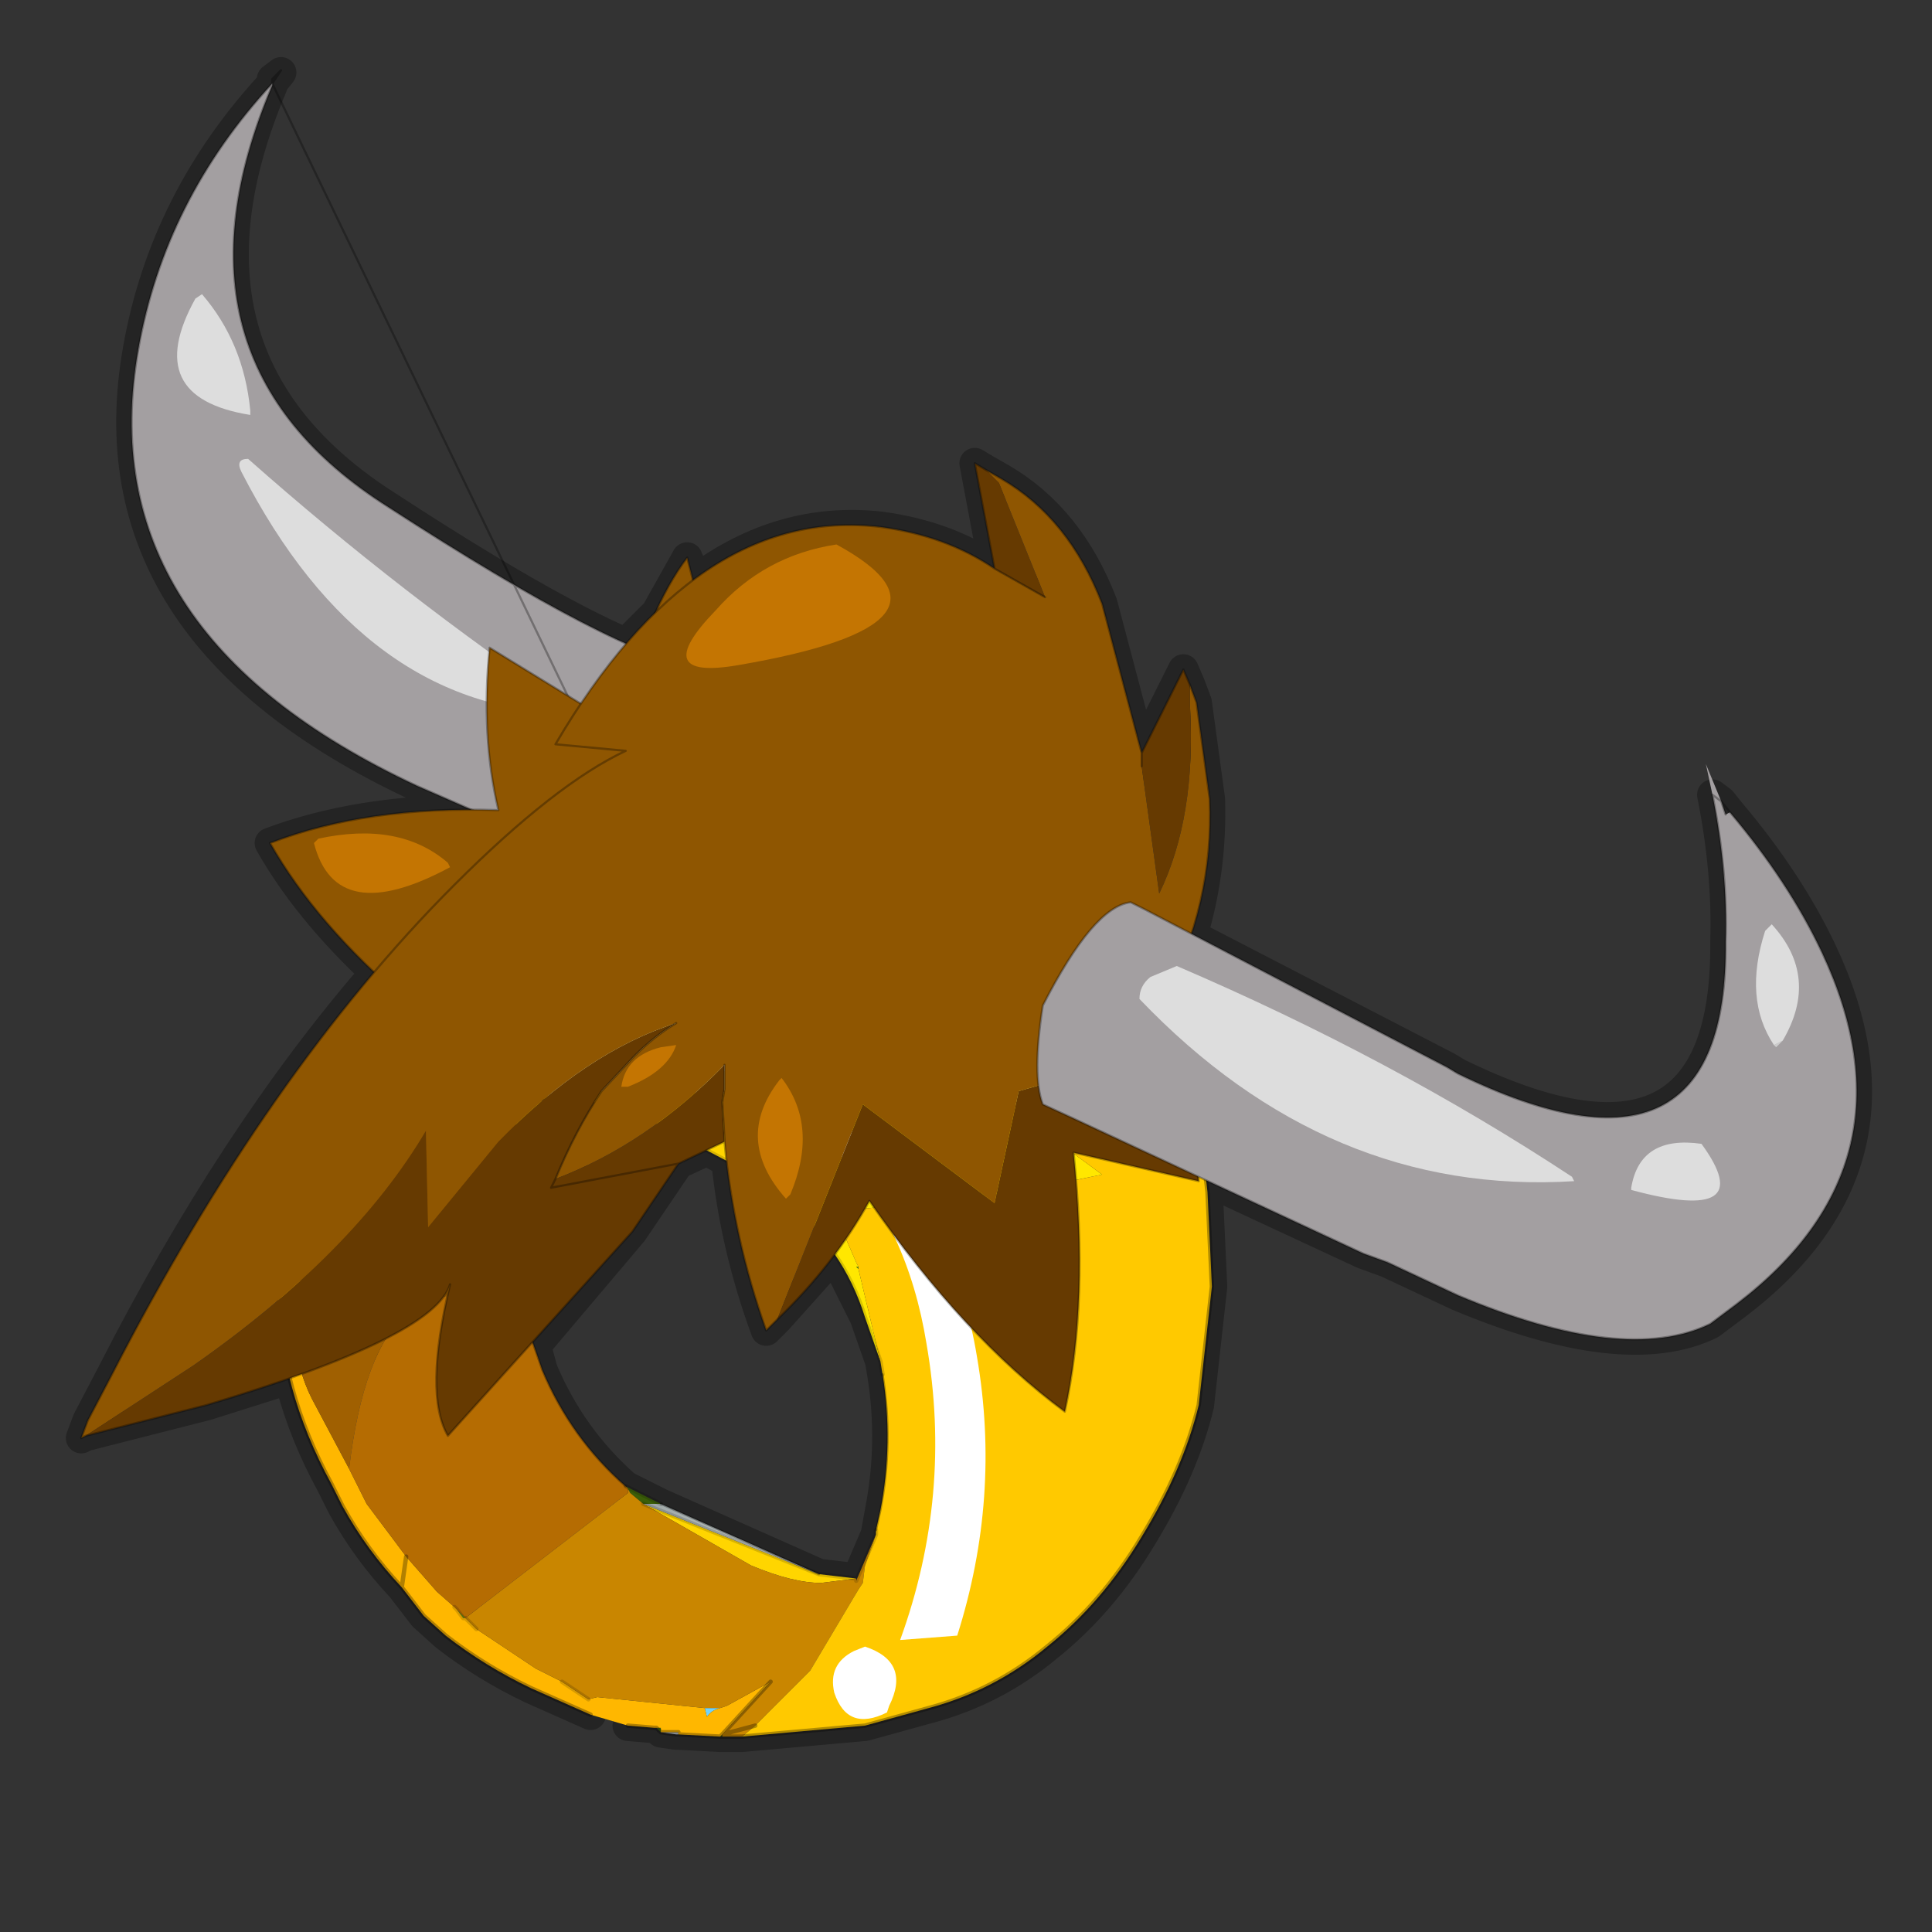 <?xml version="1.0" encoding="UTF-8" standalone="no"?>
<svg xmlns:xlink="http://www.w3.org/1999/xlink" height="440.0px" width="440.0px" xmlns="http://www.w3.org/2000/svg">
  <rect width="100%" height="100%" fill="#333333" stroke="none"/>
  <g transform="matrix(10.0, 0.0, 0.0, 10.0, 0.0, 0.0)">
    <use height="44.0" transform="matrix(1.0, 0.0, 0.0, 1.0, 0.0, 0.0)" width="44.0" xlink:href="#shape0"/>
  </g>
  <defs>
    <g id="shape0" transform="matrix(1.0, 0.0, 0.0, 1.0, 0.0, 0.0)">
      <path d="M44.0 44.0 L0.0 44.0 0.0 0.0 44.0 0.0 44.0 44.0" fill="#43adca" fill-opacity="0.0" fill-rule="evenodd" stroke="none"/>
      <path d="M13.45 39.05 L12.1 38.45 Q11.05 37.95 10.15 37.25 L9.65 36.8 9.15 36.15 Q8.35 35.3 7.8 34.3 L7.55 33.8 Q6.95 32.7 6.65 31.6 L6.6 31.4 4.7 32.0 1.95 32.7 1.85 32.75 2.0 32.35 2.55 31.3 Q5.3 25.9 8.55 22.15 7.0 20.7 6.15 19.2 8.15 18.45 10.75 18.45 L9.5 17.9 Q2.0 14.4 3.15 7.95 3.75 4.55 6.2 1.9 L6.2 1.8 6.4 1.65 6.2 1.9 6.2 1.95 Q3.55 8.2 8.85 11.55 12.3 13.8 14.25 14.65 L14.95 13.95 15.65 12.7 15.85 13.2 Q17.8 11.75 20.05 12.0 21.55 12.2 22.65 12.95 L22.2 10.55 22.45 10.7 22.8 10.9 Q24.35 11.8 25.1 13.75 L26.0 17.15 26.95 15.25 27.1 15.6 27.25 16.0 27.55 18.2 Q27.6 19.8 27.15 21.3 L32.95 24.3 33.2 24.45 Q39.35 27.45 39.3 21.45 39.35 19.85 39.0 18.1 L39.2 18.25 39.4 18.5 Q40.75 20.1 41.5 21.7 43.75 26.5 39.55 29.7 L38.95 30.15 Q37.0 31.1 33.2 29.5 L31.6 28.75 31.05 28.55 27.5 26.9 27.5 27.15 27.6 29.3 27.3 32.0 Q26.95 33.45 26.0 35.0 25.1 36.5 23.85 37.5 22.65 38.5 21.15 38.9 L19.7 39.3 16.9 39.55 16.45 39.55 16.4 39.55 15.45 39.5 15.4 39.5 15.05 39.45 14.95 39.35 14.9 39.35 14.3 39.3 M26.0 17.45 L26.0 17.15 M22.65 12.95 L23.8 13.6 M22.15 30.25 L24.25 32.15 Q24.75 29.9 24.5 26.95 L24.45 26.25 24.5 26.25 27.3 26.9 27.3 26.85 24.4 25.45 23.75 25.15 23.65 24.75 Q23.55 24.05 23.75 22.9 24.9 20.65 25.75 20.55 L26.05 20.7 27.15 21.3 M8.55 22.15 L10.35 20.15 Q12.65 17.85 14.25 17.1 L12.65 16.95 13.3 15.95 Q12.3 15.25 11.15 14.75 L11.15 14.85 11.1 16.0 Q11.1 17.3 11.35 18.45 L10.75 18.45 M14.25 14.65 L13.3 15.95 M6.6 31.4 L6.9 31.3 8.8 30.5 Q9.3 29.65 10.1 29.55 L10.25 29.25 10.2 29.55 Q9.7 31.8 10.2 32.7 L12.2 30.65 14.4 28.05 15.45 26.5 12.55 27.05 12.65 26.85 13.55 25.1 13.7 24.85 14.45 24.05 Q14.9 23.6 15.4 23.3 M15.85 13.2 Q15.35 13.5 14.95 13.95 M16.5 24.4 L16.5 24.8 16.5 24.9 16.45 25.1 16.5 25.95 16.5 26.0 16.55 26.45 Q16.75 28.4 17.45 30.3 L17.7 30.05 19.0 28.6 19.3 28.2 19.7 27.55 19.8 27.35 19.95 27.55 20.35 28.1 M16.5 26.0 L16.1 26.2 16.55 26.45 M15.45 26.5 L16.1 26.2 M19.0 28.6 L19.7 30.0 20.05 31.0 20.1 31.3 Q20.35 32.85 20.05 34.4 L19.95 34.95 19.65 35.65 19.5 36.0 19.5 35.95 18.65 35.85 15.05 34.25 14.75 34.1 14.25 33.85 Q13.0 32.75 12.35 31.2 L12.2 30.65 M10.85 37.1 L10.6 36.85 10.55 36.85 10.4 36.65 M9.25 35.45 L9.15 36.15 M16.4 39.55 L16.45 39.5 17.55 38.3 M16.45 39.5 L17.2 39.3 M15.05 39.45 L15.45 39.45 15.4 39.5 M13.4 38.7 L12.8 38.3 M27.5 26.9 L27.3 26.85" fill="none" stroke="#000000" stroke-linecap="round" stroke-linejoin="round" stroke-opacity="0.302" stroke-width="0.7"/>
      <path d="M6.2 1.9 L6.2 1.95 Q3.55 8.2 8.85 11.55 14.1 14.95 15.9 15.2 L16.4 15.25 15.1 20.35 9.5 17.9 Q2.0 14.4 3.15 7.95 3.75 4.55 6.2 1.9" fill="#a39fa1" fill-rule="evenodd" stroke="none"/>
      <path d="M6.2 1.9 L6.2 1.8 6.4 1.6 6.2 1.9 6.2 1.95 Q3.55 8.2 8.85 11.55 14.1 14.95 15.9 15.2 M15.1 20.35 L9.5 17.9 Q2.0 14.4 3.15 7.95 3.75 4.55 6.2 1.9 Z" fill="none" stroke="#000000" stroke-linecap="round" stroke-linejoin="round" stroke-opacity="0.302" stroke-width="0.05"/>
      <path d="M13.0 16.15 L13.05 16.25 Q8.3 16.2 5.5 10.75 5.35 10.45 5.65 10.45 9.15 13.55 13.0 16.15" fill="#dddddd" fill-rule="evenodd" stroke="none"/>
      <path d="M15.15 17.8 L14.45 17.0 14.05 16.6 14.0 16.5 14.05 16.6 14.45 17.0 15.15 17.8 M8.9 25.8 Q7.95 25.35 7.15 24.7 L9.25 22.8 Q7.2 21.05 6.15 19.2 8.35 18.35 11.35 18.45 10.95 16.75 11.15 14.75 L14.0 16.5 Q14.8 13.8 15.65 12.7 L16.25 15.05 16.3 16.0 16.05 17.55 15.4 19.0 15.55 18.65 15.95 21.15 14.9 20.45 14.9 21.5 15.25 23.4 15.25 23.45 13.65 23.6 12.15 23.35 12.4 24.2 12.55 24.4 12.7 24.55 12.45 24.55 Q11.05 24.1 9.5 24.8 L9.45 26.05 8.9 25.8" fill="#8f5601" fill-rule="evenodd" stroke="none"/>
      <path d="M14.0 16.5 L14.05 16.6 14.45 17.0 15.15 17.8 M16.05 17.55 L16.3 16.0 16.25 15.05 15.65 12.7 Q14.8 13.8 14.0 16.5 L11.15 14.75 Q10.95 16.75 11.35 18.45 8.35 18.35 6.15 19.2 7.2 21.05 9.25 22.8 L7.15 24.7 Q7.95 25.35 8.9 25.8 M15.25 23.45 L15.25 23.4 M14.9 20.45 L15.95 21.15" fill="none" stroke="#000000" stroke-linecap="round" stroke-linejoin="round" stroke-opacity="0.302" stroke-width="0.05"/>
      <path d="M21.3 19.3 L21.7 19.4 21.65 19.5 21.3 19.3 M18.8 18.5 L19.15 18.6 19.1 18.6 18.8 18.5" fill="#6fa60d" fill-rule="evenodd" stroke="none"/>
      <path d="M6.55 27.5 L6.65 27.2 6.7 27.5 6.55 27.5 M10.95 25.15 L10.25 25.45 10.2 25.3 10.95 25.15 M16.05 38.9 L16.4 38.9 Q16.2 38.95 16.1 39.1 L16.05 38.9" fill="#70d3fe" fill-rule="evenodd" stroke="none"/>
      <path d="M15.05 39.45 L14.95 39.35 15.05 39.35 15.05 39.45" fill="#47660a" fill-rule="evenodd" stroke="none"/>
      <path d="M11.75 29.05 L11.7 29.0 11.75 29.0 11.75 29.05" fill="#0177a9" fill-rule="evenodd" stroke="none"/>
      <path d="M12.15 25.0 L13.4 25.1 12.35 25.05 11.85 25.1 11.9 25.0 11.9 24.95 11.95 25.0 12.15 25.0 M14.65 34.25 L14.35 34.0 14.3 33.9 14.25 33.85 15.05 34.25 14.65 34.25" fill="#3b5e08" fill-rule="evenodd" stroke="none"/>
      <path d="M10.6 36.85 L10.55 36.85 10.4 36.65 10.6 36.85" fill="#648f0e" fill-rule="evenodd" stroke="none"/>
      <path d="M14.3 39.3 L13.6 39.1 13.45 39.05 14.3 39.3" fill="#324d07" fill-rule="evenodd" stroke="none"/>
      <path d="M15.45 39.5 L15.4 39.5 15.05 39.45 15.45 39.45 15.4 39.5 15.45 39.45 15.45 39.5" fill="#bbc3cb" fill-rule="evenodd" stroke="none"/>
      <path d="M16.45 39.55 L16.4 39.55 16.45 39.5 16.45 39.55" fill="#375408" fill-rule="evenodd" stroke="none"/>
      <path d="M16.4 39.55 L15.45 39.5 15.45 39.45 15.05 39.45 15.05 39.35 14.95 39.35 14.9 39.35 14.3 39.3 13.45 39.05 12.1 38.45 Q11.05 37.95 10.15 37.25 L9.65 36.8 9.15 36.15 Q8.35 35.3 7.8 34.3 L7.55 33.8 Q6.95 32.7 6.65 31.6 6.25 30.1 6.35 28.55 L6.55 27.5 6.7 27.5 7.8 26.0 9.65 25.45 10.2 25.3 10.25 25.45 Q9.55 25.65 8.15 26.9 6.85 28.05 6.9 28.95 6.45 30.55 7.1 31.85 L7.95 33.45 8.35 34.25 9.25 35.45 9.95 36.25 10.35 36.6 10.4 36.65 10.55 36.85 10.6 36.85 10.85 37.1 12.2 38.0 12.8 38.3 13.4 38.7 13.6 38.65 16.05 38.9 16.1 39.1 Q16.2 38.95 16.4 38.9 L16.55 38.85 17.55 38.3 16.45 39.5 16.4 39.55 M9.15 36.15 L9.25 35.45 9.15 36.15" fill="#ffb700" fill-rule="evenodd" stroke="none"/>
      <path d="M19.55 28.9 L20.05 31.0 19.7 30.0 Q19.45 29.2 19.0 28.55 L18.0 27.2 16.8 24.9 18.15 24.9 20.85 25.0 22.35 25.1 Q23.3 25.5 24.15 26.05 L25.1 26.75 23.15 27.15 19.0 27.6 19.5 28.75 19.55 28.85 19.5 28.85 19.55 28.9" fill="#ffe700" fill-rule="evenodd" stroke="none"/>
      <path d="M16.8 24.9 L18.0 27.2 14.1 25.15 14.05 25.1 13.75 25.1 13.4 25.1 12.15 25.0 13.5 24.85 16.8 24.9 M11.85 25.1 L12.35 25.05 Q11.6 27.1 11.75 29.0 L11.7 29.0 Q11.4 27.0 11.85 25.1 M19.5 35.95 L18.7 36.05 Q18.05 36.05 17.1 35.65 L14.65 34.25 18.65 35.85 19.5 35.95" fill="#ffd500" fill-rule="evenodd" stroke="none"/>
      <path d="M16.9 39.55 L16.45 39.55 16.45 39.5 17.55 38.3 16.55 38.85 16.4 38.9 16.05 38.9 13.6 38.65 13.4 38.7 12.8 38.3 12.2 38.0 10.85 37.1 10.6 36.85 14.3 34.0 14.3 33.9 14.35 34.0 14.65 34.25 17.1 35.65 Q18.05 36.05 18.7 36.05 L19.5 35.95 19.5 36.0 19.65 35.65 19.95 34.95 19.7 35.65 19.65 36.05 19.55 36.2 18.45 38.05 17.2 39.3 16.9 39.55 M17.2 39.3 L16.45 39.5 17.2 39.3" fill="#c98600" fill-rule="evenodd" stroke="none"/>
      <path d="M11.9 24.95 L11.9 25.0 11.85 25.1 Q11.4 27.0 11.7 29.0 L11.75 29.05 11.95 30.05 Q8.6 28.05 7.95 33.45 L7.1 31.85 Q6.45 30.55 6.9 28.95 6.85 28.05 8.15 26.9 9.55 25.65 10.25 25.45 L10.95 25.15 11.1 25.1 11.15 25.1 11.9 24.95" fill="#a06001" fill-rule="evenodd" stroke="none"/>
      <path d="M7.95 33.45 Q8.6 28.05 11.95 30.05 L12.35 31.2 Q13.0 32.75 14.25 33.85 L14.3 33.9 14.3 34.0 10.6 36.85 10.4 36.65 10.35 36.6 9.95 36.25 9.25 35.45 8.35 34.25 7.95 33.45" fill="#b56c02" fill-rule="evenodd" stroke="none"/>
      <path d="M26.25 23.35 L26.8 24.35 Q27.35 25.7 27.5 27.15 L27.6 29.3 27.3 32.0 Q26.95 33.45 26.0 35.0 25.1 36.5 23.85 37.5 22.65 38.5 21.15 38.9 L19.7 39.3 16.9 39.55 17.2 39.3 18.45 38.05 19.55 36.2 19.65 36.05 19.7 35.65 19.95 34.95 19.95 34.85 20.05 34.4 Q20.35 32.85 20.1 31.3 L20.05 31.0 19.55 28.9 19.55 28.85 19.5 28.75 19.0 27.6 23.15 27.15 25.1 26.75 24.15 26.05 Q23.3 25.5 22.35 25.1 26.55 25.55 26.25 23.35 M27.05 25.95 L27.15 25.95 27.0 25.75 27.05 25.95" fill="#ffc900" fill-rule="evenodd" stroke="none"/>
      <path d="M21.7 19.4 L22.45 19.8 Q23.95 20.5 25.05 21.7 L26.25 23.35 Q26.55 25.55 22.35 25.1 L20.85 25.0 18.15 24.9 16.8 24.9 13.5 24.85 12.15 25.0 11.95 25.0 11.9 24.95 11.15 25.1 11.1 25.1 10.95 25.15 10.2 25.3 9.65 25.45 7.8 26.0 6.7 27.5 6.65 27.2 6.65 27.15 6.75 26.5 Q7.15 25.15 7.9 23.9 8.7 22.45 9.95 21.35 11.15 20.35 12.6 19.6 14.0 18.95 15.6 18.65 L16.3 18.6 16.45 18.6 16.95 18.5 17.0 18.45 18.8 18.5 19.1 18.6 19.15 18.6 19.2 18.6 20.35 18.9 21.25 19.2 21.3 19.3 21.65 19.5 21.7 19.4" fill="url(#gradient0)" fill-rule="evenodd" stroke="none"/>
      <path d="M19.55 28.85 L19.55 28.9 19.5 28.85 19.55 28.85 M27.05 25.95 L27.0 25.75 27.15 25.95 27.05 25.95" fill="url(#gradient1)" fill-rule="evenodd" stroke="none"/>
      <path d="M14.65 34.25 L15.05 34.25 18.65 35.85 14.65 34.25" fill="url(#gradient2)" fill-rule="evenodd" stroke="none"/>
      <path d="M20.05 31.0 L20.1 31.3 M19.95 34.85 L19.95 34.95 M18.0 27.2 L19.0 28.55 Q19.45 29.2 19.7 30.0 L20.05 31.0 M13.5 24.85 L12.15 25.0 13.4 25.1 13.75 25.1 14.05 25.1 M14.1 25.15 L18.0 27.2 M14.1 25.15 L13.75 25.1 M11.9 24.95 L11.95 25.0 12.15 25.0 M11.85 25.1 L12.35 25.05 13.4 25.1 M11.85 25.1 L11.9 25.0 11.9 24.95 M11.75 29.0 Q11.6 27.1 12.35 25.05 M15.05 34.25 L14.25 33.85 M10.6 36.85 L10.85 37.1 M12.8 38.3 L13.4 38.7 M10.4 36.65 L10.35 36.6 M10.6 36.85 L10.55 36.85 10.4 36.65 M19.5 35.95 L19.5 36.0 19.65 35.65 19.95 34.95 M14.65 34.25 L18.65 35.85 19.5 35.95" fill="none" stroke="#000000" stroke-linecap="round" stroke-linejoin="round" stroke-opacity="0.153" stroke-width="0.1"/>
      <path d="M20.1 31.3 Q20.35 32.85 20.05 34.4 L19.95 34.85 M11.75 29.0 L11.75 29.05 M11.95 30.05 L12.35 31.2 Q13.0 32.75 14.25 33.85 M18.65 35.85 L15.05 34.25" fill="none" stroke="#000000" stroke-linecap="round" stroke-linejoin="round" stroke-opacity="0.302" stroke-width="0.05"/>
      <path d="M21.3 19.3 L21.7 19.4 22.45 19.8 Q23.95 20.5 25.05 21.7 L26.25 23.35 26.8 24.35 Q27.35 25.7 27.5 27.15 L27.6 29.3 27.3 32.0 Q26.95 33.45 26.0 35.0 25.1 36.5 23.85 37.5 22.65 38.5 21.15 38.9 L19.7 39.3 16.9 39.55 16.45 39.55 16.4 39.55 15.45 39.5 15.4 39.5 15.05 39.45 14.95 39.35 14.9 39.35 14.3 39.3 M13.45 39.05 L12.1 38.45 Q11.05 37.95 10.15 37.25 L9.65 36.8 9.15 36.15 Q8.35 35.3 7.8 34.3 L7.55 33.8 Q6.95 32.7 6.65 31.6 6.25 30.1 6.35 28.55 L6.55 27.5 6.65 27.2 6.65 27.15 6.75 26.5 Q7.15 25.15 7.9 23.9 8.7 22.45 9.95 21.35 11.15 20.35 12.6 19.6 14.0 18.95 15.6 18.65 L16.3 18.6 16.45 18.6 16.95 18.5 17.0 18.45 18.8 18.5 19.15 18.6 19.2 18.6 20.35 18.9 21.25 19.2 21.3 19.3 M19.1 18.6 L18.8 18.5 M17.55 38.3 L16.45 39.5 17.2 39.3 M9.25 35.45 L9.15 36.15 M15.45 39.45 L15.4 39.5 M16.45 39.5 L16.4 39.55 M15.05 39.45 L15.45 39.45" fill="none" stroke="#000000" stroke-linecap="round" stroke-linejoin="round" stroke-opacity="0.302" stroke-width="0.1"/>
      <path d="M20.5 37.35 Q21.7 34.05 21.1 30.6 20.25 25.35 14.8 23.75 21.3 25.1 22.25 30.9 22.8 34.1 21.8 37.25 L20.5 37.35" fill="#ffffff" fill-rule="evenodd" stroke="none"/>
      <path d="M20.25 38.85 L20.2 39.0 Q19.3 39.45 19.0 38.55 18.85 37.9 19.45 37.6 L19.7 37.5 Q20.75 37.85 20.25 38.85" fill="#ffffff" fill-rule="evenodd" stroke="none"/>
      <path d="M22.65 12.95 L23.8 13.6 22.75 11.0 22.45 10.7 22.8 10.9 Q24.35 11.8 25.1 13.75 L26.0 17.15 26.0 17.45 26.4 20.35 Q27.25 18.6 27.1 16.05 L27.1 15.6 27.25 16.0 27.55 18.2 Q27.65 20.6 26.5 22.75 L26.4 22.3 25.65 24.0 25.3 24.15 25.25 24.15 25.4 24.25 25.3 24.25 23.2 24.85 22.65 27.4 19.65 25.15 17.7 30.05 17.45 30.3 Q16.7 28.2 16.5 26.0 L16.5 25.95 16.45 25.1 16.5 24.8 16.5 24.25 Q14.75 26.05 12.65 26.85 13.1 25.75 13.7 24.85 L14.45 24.05 Q14.9 23.6 15.4 23.3 13.35 23.95 11.35 26.0 L9.75 27.95 9.7 25.75 Q8.05 28.55 4.4 31.1 L1.95 32.7 1.85 32.75 1.95 32.7 1.85 32.75 2.0 32.35 2.55 31.3 Q6.1 24.4 10.35 20.15 12.65 17.85 14.25 17.1 L12.65 16.95 Q15.85 11.5 20.05 12.0 21.55 12.2 22.65 12.95" fill="#8f5601" fill-rule="evenodd" stroke="none"/>
      <path d="M25.4 24.25 L25.25 24.15 25.3 24.15 25.65 24.0 25.4 24.25" fill="#432801" fill-rule="evenodd" stroke="none"/>
      <path d="M22.65 12.95 L22.2 10.55 22.45 10.7 22.75 11.0 23.8 13.6 22.65 12.95 M26.0 17.15 L26.95 15.25 27.1 15.6 27.1 16.05 Q27.25 18.6 26.4 20.35 L26.0 17.45 26.0 17.15 M26.5 22.75 L26.95 24.2 27.3 26.9 24.45 26.25 Q24.8 29.65 24.25 32.15 21.95 30.45 19.8 27.35 19.0 28.8 17.7 30.05 L19.65 25.15 22.65 27.4 23.2 24.85 25.3 24.25 25.4 24.25 25.65 24.0 26.4 22.3 26.5 22.75 25.65 24.0 26.5 22.75 M16.5 26.0 L15.45 26.5 14.4 28.05 10.2 32.7 Q9.65 31.75 10.25 29.25 9.9 30.45 4.7 32.0 L1.95 32.7 4.4 31.1 Q8.05 28.55 9.7 25.75 L9.75 27.95 11.35 26.0 Q13.35 23.95 15.4 23.3 14.9 23.6 14.45 24.05 L13.7 24.85 Q13.1 25.75 12.65 26.85 14.75 26.05 16.5 24.25 L16.5 24.8 16.45 25.1 16.5 25.95 16.5 26.0 M15.45 26.5 L12.55 27.05 12.65 26.85 12.55 27.05 15.45 26.5" fill="#663a01" fill-rule="evenodd" stroke="none"/>
      <path d="M22.45 10.7 L22.2 10.55 22.65 12.95 23.8 13.6 M22.45 10.7 L22.8 10.9 Q24.35 11.8 25.1 13.75 L26.0 17.15 26.95 15.25 27.1 15.6 27.25 16.0 27.55 18.2 Q27.65 20.6 26.5 22.75 L25.65 24.0 M26.95 24.2 L27.3 26.9 24.45 26.25 Q24.8 29.65 24.25 32.15 21.95 30.45 19.8 27.35 19.0 28.8 17.7 30.05 L17.45 30.3 Q16.7 28.2 16.5 26.0 L15.45 26.5 14.4 28.05 10.2 32.7 Q9.65 31.75 10.25 29.25 9.9 30.45 4.7 32.0 L1.95 32.7 M1.85 32.75 L2.0 32.35 2.55 31.3 Q6.1 24.4 10.35 20.15 12.65 17.85 14.25 17.1 L12.65 16.95 Q15.85 11.5 20.05 12.0 21.55 12.2 22.65 12.95 M26.0 17.45 L26.0 17.15 M16.5 24.25 L16.5 24.8 16.45 25.1 16.5 25.95 16.5 26.0 M25.3 24.25 L25.4 24.25 M15.4 23.3 Q14.9 23.6 14.45 24.05 L13.7 24.85 Q13.1 25.75 12.65 26.85 L12.55 27.05 15.45 26.5 M1.85 32.75 L1.95 32.7" fill="none" stroke="#000000" stroke-linecap="round" stroke-linejoin="round" stroke-opacity="0.302" stroke-width="0.05"/>
      <path d="M39.4 18.5 Q40.75 20.1 41.5 21.7 43.75 26.5 39.55 29.7 L38.95 30.15 Q37.0 31.1 33.2 29.5 L31.6 28.75 31.05 28.55 24.4 25.45 23.75 25.15 Q23.5 24.5 23.75 22.9 24.9 20.65 25.75 20.55 L26.05 20.7 32.95 24.3 33.2 24.45 Q39.35 27.45 39.3 21.45 39.35 19.85 39.0 18.1 L38.85 17.4 39.2 18.25 39.3 18.55 39.4 18.5 M39.0 18.1 L39.2 18.25 39.0 18.1" fill="#a39fa1" fill-rule="evenodd" stroke="none"/>
      <path d="M39.4 18.5 Q40.75 20.1 41.5 21.7 43.75 26.5 39.55 29.7 L38.95 30.15 Q37.0 31.1 33.2 29.5 L31.6 28.75 31.05 28.55 24.4 25.45 23.75 25.15 Q23.5 24.5 23.75 22.9 24.9 20.65 25.75 20.55 L26.05 20.7 32.95 24.3 33.2 24.45 Q39.35 27.45 39.3 21.45 39.35 19.85 39.0 18.1 M39.2 18.25 L39.4 18.5 M39.3 18.55 L39.2 18.25 39.0 18.1" fill="none" stroke="#000000" stroke-linecap="round" stroke-linejoin="round" stroke-opacity="0.302" stroke-width="0.05"/>
      <path d="M35.85 26.9 Q30.25 27.25 25.95 22.75 25.95 22.45 26.2 22.25 L26.8 22.0 Q31.7 24.1 35.8 26.8 L35.85 26.9" fill="#dddddd" fill-rule="evenodd" stroke="none"/>
      <path d="M37.15 27.1 L37.15 27.05 Q37.35 25.85 38.75 26.05 40.1 27.9 37.15 27.1" fill="#dddddd" fill-rule="evenodd" stroke="none"/>
      <path d="M40.6 23.7 L40.45 23.85 40.4 23.8 40.6 23.7" fill="#cccccc" fill-rule="evenodd" stroke="none"/>
      <path d="M40.4 23.8 Q39.7 22.75 40.2 21.2 L40.35 21.05 Q41.45 22.25 40.6 23.7 L40.4 23.8" fill="#dddddd" fill-rule="evenodd" stroke="none"/>
      <path d="M5.7 9.35 L5.7 9.45 Q3.2 9.05 4.45 6.8 L4.6 6.7 Q5.55 7.8 5.7 9.35" fill="#dddddd" fill-rule="evenodd" stroke="none"/>
      <path d="M16.8 15.15 Q14.75 15.5 16.3 13.9 17.4 12.65 19.05 12.4 22.35 14.2 16.8 15.15" fill="#c47502" fill-rule="evenodd" stroke="none"/>
      <path d="M14.3 24.75 L14.15 24.75 Q14.25 24.05 15.05 23.85 L15.4 23.8 Q15.2 24.4 14.3 24.75" fill="#c47502" fill-rule="evenodd" stroke="none"/>
      <path d="M18.0 27.2 L17.9 27.3 Q16.7 25.95 17.75 24.6 L17.8 24.55 Q18.65 25.65 18.0 27.2" fill="#c47502" fill-rule="evenodd" stroke="none"/>
      <path d="M10.2 19.65 L10.25 19.75 Q7.65 21.15 7.15 19.2 L7.25 19.1 Q9.1 18.7 10.2 19.65" fill="#c47502" fill-rule="evenodd" stroke="none"/>
    </g>
    <linearGradient gradientTransform="matrix(-0.009, -0.009, 0.006, -0.007, 17.25, 26.8)" gradientUnits="userSpaceOnUse" id="gradient0" spreadMethod="pad" x1="-819.2" x2="819.2">
      <stop offset="0.0" stop-color="#ffe700"/>
      <stop offset="1.0" stop-color="#ffffff"/>
    </linearGradient>
    <linearGradient gradientTransform="matrix(-0.009, -0.009, 0.006, -0.007, 17.25, 26.8)" gradientUnits="userSpaceOnUse" id="gradient1" spreadMethod="pad" x1="-819.2" x2="819.2">
      <stop offset="0.0" stop-color="#5c7a0e"/>
      <stop offset="1.0" stop-color="#86c40b"/>
    </linearGradient>
    <linearGradient gradientTransform="matrix(0.008, 0.003, -0.003, 0.007, 13.65, 32.3)" gradientUnits="userSpaceOnUse" id="gradient2" spreadMethod="pad" x1="-819.2" x2="819.2">
      <stop offset="0.0" stop-color="#3a4a4f"/>
      <stop offset="1.0" stop-color="#d9dedb"/>
    </linearGradient>
  </defs>
</svg>
